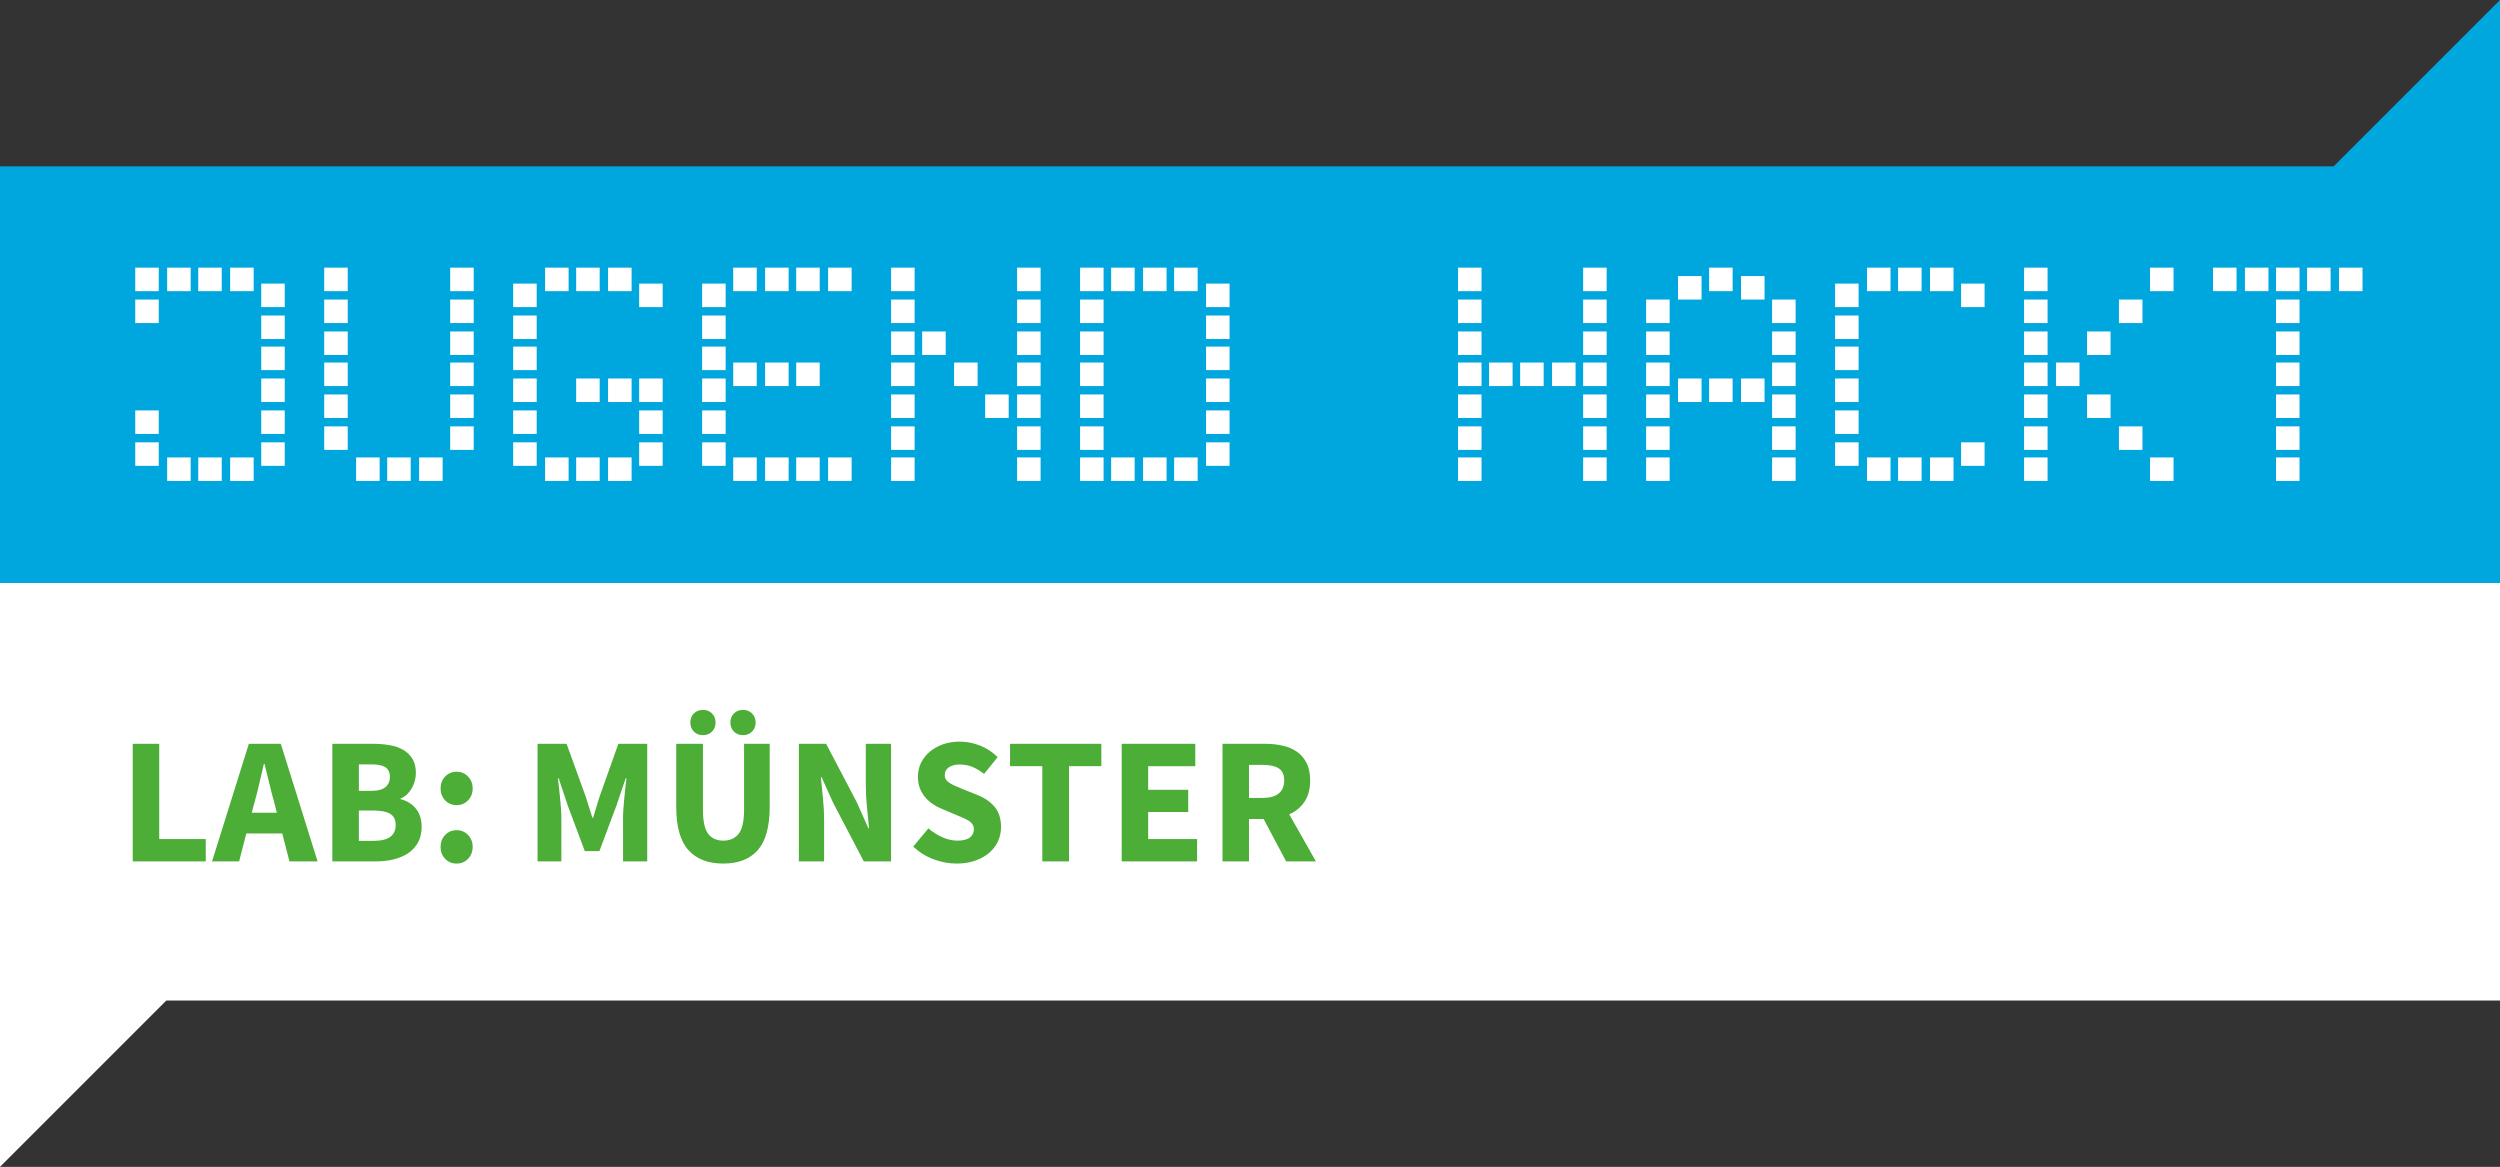 <svg version="1.1" xmlns="http://www.w3.org/2000/svg" xmlns:xlink="http://www.w3.org/1999/xlink" width="576" height="268.839" viewBox="744,247.581,576,268.839"><rect x="744" y="247.581" width="576" height="268.839" fill="#333333" stroke="none"/><g fill="none" fill-rule="nonzero" stroke="none" stroke-width="1" stroke-linecap="butt" stroke-linejoin="miter" stroke-miterlimit="10" stroke-dasharray="" stroke-dashoffset="0" font-family="none" font-weight="none" font-size="none" text-anchor="none" style="mix-blend-mode: normal"><g id="Layer_1"><path d="M744,381.903v134.516l38.323,-38.323h537.677v-96.194z" fill="#ffffff"/><path d="M1320,381.903v-134.323l-38.323,38.323h-537.677v96z" fill="#00a6de"/><g fill="#ffffff"><rect x="400.6" y="180.617" transform="scale(1.935,1.935)" width="2.8" height="2.8"/><rect x="400.6" y="176.817" transform="scale(1.935,1.935)" width="2.8" height="2.8"/><rect x="400.6" y="163.617" transform="scale(1.935,1.935)" width="2.8" height="2.8"/><rect x="400.6" y="159.817" transform="scale(1.935,1.935)" width="2.8" height="2.8"/><rect x="404.4" y="182.417" transform="scale(1.935,1.935)" width="2.8" height="2.8"/><rect x="404.4" y="159.817" transform="scale(1.935,1.935)" width="2.8" height="2.8"/><rect x="408.1" y="182.417" transform="scale(1.935,1.935)" width="2.8" height="2.8"/><rect x="408.1" y="159.817" transform="scale(1.935,1.935)" width="2.8" height="2.8"/><rect x="411.9" y="182.417" transform="scale(1.935,1.935)" width="2.8" height="2.8"/><rect x="411.9" y="159.817" transform="scale(1.935,1.935)" width="2.8" height="2.8"/><rect x="415.6" y="180.617" transform="scale(1.935,1.935)" width="2.8" height="2.8"/><rect x="415.6" y="176.817" transform="scale(1.935,1.935)" width="2.8" height="2.8"/><rect x="415.6" y="173.017" transform="scale(1.935,1.935)" width="2.8" height="2.8"/><rect x="415.6" y="169.217" transform="scale(1.935,1.935)" width="2.8" height="2.8"/><rect x="415.6" y="165.517" transform="scale(1.935,1.935)" width="2.8" height="2.8"/><rect x="415.6" y="161.717" transform="scale(1.935,1.935)" width="2.8" height="2.8"/><rect x="423.1" y="178.717" transform="scale(1.935,1.935)" width="2.8" height="2.8"/><rect x="423.1" y="174.917" transform="scale(1.935,1.935)" width="2.8" height="2.8"/><rect x="423.1" y="171.117" transform="scale(1.935,1.935)" width="2.8" height="2.8"/><rect x="423.1" y="167.417" transform="scale(1.935,1.935)" width="2.8" height="2.8"/><rect x="423.1" y="163.617" transform="scale(1.935,1.935)" width="2.8" height="2.8"/><rect x="423.1" y="159.817" transform="scale(1.935,1.935)" width="2.8" height="2.8"/><rect x="426.9" y="182.417" transform="scale(1.935,1.935)" width="2.8" height="2.8"/><rect x="430.6" y="182.417" transform="scale(1.935,1.935)" width="2.8" height="2.8"/><rect x="434.4" y="182.417" transform="scale(1.935,1.935)" width="2.8" height="2.8"/><rect x="438.1" y="178.717" transform="scale(1.935,1.935)" width="2.8" height="2.8"/><rect x="438.1" y="174.917" transform="scale(1.935,1.935)" width="2.8" height="2.8"/><rect x="438.1" y="171.117" transform="scale(1.935,1.935)" width="2.8" height="2.8"/><rect x="438.1" y="167.417" transform="scale(1.935,1.935)" width="2.8" height="2.8"/><rect x="438.1" y="163.617" transform="scale(1.935,1.935)" width="2.8" height="2.8"/><rect x="438.1" y="159.817" transform="scale(1.935,1.935)" width="2.8" height="2.8"/><rect x="445.6" y="180.617" transform="scale(1.935,1.935)" width="2.8" height="2.8"/><rect x="445.6" y="176.817" transform="scale(1.935,1.935)" width="2.8" height="2.8"/><rect x="445.6" y="173.017" transform="scale(1.935,1.935)" width="2.8" height="2.8"/><rect x="445.6" y="169.217" transform="scale(1.935,1.935)" width="2.8" height="2.8"/><rect x="445.6" y="165.517" transform="scale(1.935,1.935)" width="2.8" height="2.8"/><rect x="445.6" y="161.717" transform="scale(1.935,1.935)" width="2.8" height="2.8"/><rect x="449.4" y="182.417" transform="scale(1.935,1.935)" width="2.8" height="2.8"/><rect x="449.4" y="159.817" transform="scale(1.935,1.935)" width="2.8" height="2.8"/><rect x="453.1" y="182.417" transform="scale(1.935,1.935)" width="2.8" height="2.8"/><rect x="453.1" y="173.017" transform="scale(1.935,1.935)" width="2.8" height="2.8"/><rect x="453.1" y="159.817" transform="scale(1.935,1.935)" width="2.8" height="2.8"/><rect x="456.9" y="182.417" transform="scale(1.935,1.935)" width="2.8" height="2.8"/><rect x="456.9" y="173.017" transform="scale(1.935,1.935)" width="2.8" height="2.8"/><rect x="456.9" y="159.817" transform="scale(1.935,1.935)" width="2.8" height="2.8"/><rect x="460.6" y="180.617" transform="scale(1.935,1.935)" width="2.8" height="2.8"/><rect x="460.6" y="176.817" transform="scale(1.935,1.935)" width="2.8" height="2.8"/><rect x="460.6" y="173.017" transform="scale(1.935,1.935)" width="2.8" height="2.8"/><rect x="460.6" y="161.717" transform="scale(1.935,1.935)" width="2.8" height="2.8"/><rect x="468.1" y="180.617" transform="scale(1.935,1.935)" width="2.8" height="2.8"/><rect x="468.1" y="176.817" transform="scale(1.935,1.935)" width="2.8" height="2.8"/><rect x="468.1" y="173.017" transform="scale(1.935,1.935)" width="2.8" height="2.8"/><rect x="468.1" y="169.217" transform="scale(1.935,1.935)" width="2.8" height="2.8"/><rect x="468.1" y="165.517" transform="scale(1.935,1.935)" width="2.8" height="2.8"/><rect x="468.1" y="161.717" transform="scale(1.935,1.935)" width="2.8" height="2.8"/><rect x="471.8" y="182.417" transform="scale(1.935,1.935)" width="2.8" height="2.8"/><rect x="471.8" y="171.117" transform="scale(1.935,1.935)" width="2.8" height="2.8"/><rect x="471.8" y="159.817" transform="scale(1.935,1.935)" width="2.8" height="2.8"/><rect x="475.6" y="182.417" transform="scale(1.935,1.935)" width="2.8" height="2.8"/><rect x="475.6" y="171.117" transform="scale(1.935,1.935)" width="2.8" height="2.8"/><rect x="475.6" y="159.817" transform="scale(1.935,1.935)" width="2.8" height="2.8"/><rect x="479.3" y="182.417" transform="scale(1.935,1.935)" width="2.8" height="2.8"/><rect x="479.3" y="171.117" transform="scale(1.935,1.935)" width="2.8" height="2.8"/><rect x="479.3" y="159.817" transform="scale(1.935,1.935)" width="2.8" height="2.8"/><rect x="483.1" y="182.417" transform="scale(1.935,1.935)" width="2.8" height="2.8"/><rect x="483.1" y="159.817" transform="scale(1.935,1.935)" width="2.8" height="2.8"/><rect x="490.6" y="182.417" transform="scale(1.935,1.935)" width="2.8" height="2.8"/><rect x="490.6" y="178.717" transform="scale(1.935,1.935)" width="2.8" height="2.8"/><rect x="490.6" y="174.917" transform="scale(1.935,1.935)" width="2.8" height="2.8"/><rect x="490.6" y="171.117" transform="scale(1.935,1.935)" width="2.8" height="2.8"/><rect x="490.6" y="167.417" transform="scale(1.935,1.935)" width="2.8" height="2.8"/><rect x="490.6" y="163.617" transform="scale(1.935,1.935)" width="2.8" height="2.8"/><rect x="490.6" y="159.817" transform="scale(1.935,1.935)" width="2.8" height="2.8"/><rect x="494.3" y="167.417" transform="scale(1.935,1.935)" width="2.8" height="2.8"/><rect x="498.1" y="171.117" transform="scale(1.935,1.935)" width="2.8" height="2.8"/><rect x="501.8" y="174.917" transform="scale(1.935,1.935)" width="2.8" height="2.8"/><rect x="505.6" y="182.417" transform="scale(1.935,1.935)" width="2.8" height="2.8"/><rect x="505.6" y="178.717" transform="scale(1.935,1.935)" width="2.8" height="2.8"/><rect x="505.6" y="174.917" transform="scale(1.935,1.935)" width="2.8" height="2.8"/><rect x="505.6" y="171.117" transform="scale(1.935,1.935)" width="2.8" height="2.8"/><rect x="505.6" y="167.417" transform="scale(1.935,1.935)" width="2.8" height="2.8"/><rect x="505.6" y="163.617" transform="scale(1.935,1.935)" width="2.8" height="2.8"/><rect x="505.6" y="159.817" transform="scale(1.935,1.935)" width="2.8" height="2.8"/><rect x="513.1" y="182.417" transform="scale(1.935,1.935)" width="2.8" height="2.8"/><rect x="513.1" y="178.717" transform="scale(1.935,1.935)" width="2.8" height="2.8"/><rect x="513.1" y="174.917" transform="scale(1.935,1.935)" width="2.8" height="2.8"/><rect x="513.1" y="171.117" transform="scale(1.935,1.935)" width="2.8" height="2.8"/><rect x="513.1" y="167.417" transform="scale(1.935,1.935)" width="2.8" height="2.8"/><rect x="513.1" y="163.617" transform="scale(1.935,1.935)" width="2.8" height="2.8"/><rect x="513.1" y="159.817" transform="scale(1.935,1.935)" width="2.8" height="2.8"/><rect x="516.8" y="182.417" transform="scale(1.935,1.935)" width="2.8" height="2.8"/><rect x="516.8" y="159.817" transform="scale(1.935,1.935)" width="2.8" height="2.8"/><rect x="520.6" y="182.417" transform="scale(1.935,1.935)" width="2.8" height="2.8"/><rect x="520.6" y="159.817" transform="scale(1.935,1.935)" width="2.8" height="2.8"/><rect x="524.3" y="182.417" transform="scale(1.935,1.935)" width="2.8" height="2.8"/><rect x="524.3" y="159.817" transform="scale(1.935,1.935)" width="2.8" height="2.8"/><rect x="528.1" y="180.617" transform="scale(1.935,1.935)" width="2.8" height="2.8"/><rect x="528.1" y="176.817" transform="scale(1.935,1.935)" width="2.8" height="2.8"/><rect x="528.1" y="173.017" transform="scale(1.935,1.935)" width="2.8" height="2.8"/><rect x="528.1" y="169.217" transform="scale(1.935,1.935)" width="2.8" height="2.8"/><rect x="528.1" y="165.517" transform="scale(1.935,1.935)" width="2.8" height="2.8"/><rect x="528.1" y="161.717" transform="scale(1.935,1.935)" width="2.8" height="2.8"/><rect x="558.1" y="182.417" transform="scale(1.935,1.935)" width="2.8" height="2.8"/><rect x="558.1" y="178.717" transform="scale(1.935,1.935)" width="2.8" height="2.8"/><rect x="558.1" y="174.917" transform="scale(1.935,1.935)" width="2.8" height="2.8"/><rect x="558.1" y="171.117" transform="scale(1.935,1.935)" width="2.8" height="2.8"/><rect x="558.1" y="167.417" transform="scale(1.935,1.935)" width="2.8" height="2.8"/><rect x="558.1" y="163.617" transform="scale(1.935,1.935)" width="2.8" height="2.8"/><rect x="558.1" y="159.817" transform="scale(1.935,1.935)" width="2.8" height="2.8"/><rect x="561.8" y="171.117" transform="scale(1.935,1.935)" width="2.8" height="2.8"/><rect x="565.5" y="171.117" transform="scale(1.935,1.935)" width="2.8" height="2.8"/><rect x="569.3" y="171.117" transform="scale(1.935,1.935)" width="2.8" height="2.8"/><rect x="573" y="182.417" transform="scale(1.935,1.935)" width="2.8" height="2.8"/><rect x="573" y="178.717" transform="scale(1.935,1.935)" width="2.8" height="2.8"/><rect x="573" y="174.917" transform="scale(1.935,1.935)" width="2.8" height="2.8"/><rect x="573" y="171.117" transform="scale(1.935,1.935)" width="2.8" height="2.8"/><rect x="573" y="167.417" transform="scale(1.935,1.935)" width="2.8" height="2.8"/><rect x="573" y="163.617" transform="scale(1.935,1.935)" width="2.8" height="2.8"/><rect x="573" y="159.817" transform="scale(1.935,1.935)" width="2.8" height="2.8"/><rect x="580.5" y="182.417" transform="scale(1.935,1.935)" width="2.8" height="2.8"/><rect x="580.5" y="178.717" transform="scale(1.935,1.935)" width="2.8" height="2.8"/><rect x="580.5" y="174.917" transform="scale(1.935,1.935)" width="2.8" height="2.8"/><rect x="580.5" y="171.117" transform="scale(1.935,1.935)" width="2.8" height="2.8"/><rect x="580.5" y="167.417" transform="scale(1.935,1.935)" width="2.8" height="2.8"/><rect x="580.5" y="163.617" transform="scale(1.935,1.935)" width="2.8" height="2.8"/><rect x="584.3" y="173.017" transform="scale(1.935,1.935)" width="2.8" height="2.8"/><rect x="584.3" y="160.817" transform="scale(1.935,1.935)" width="2.8" height="2.8"/><rect x="588" y="173.017" transform="scale(1.935,1.935)" width="2.8" height="2.8"/><rect x="588" y="159.817" transform="scale(1.935,1.935)" width="2.8" height="2.8"/><rect x="591.8" y="173.017" transform="scale(1.935,1.935)" width="2.8" height="2.8"/><rect x="591.8" y="160.817" transform="scale(1.935,1.935)" width="2.8" height="2.8"/><rect x="595.5" y="182.417" transform="scale(1.935,1.935)" width="2.8" height="2.8"/><rect x="595.5" y="178.717" transform="scale(1.935,1.935)" width="2.8" height="2.8"/><rect x="595.5" y="174.917" transform="scale(1.935,1.935)" width="2.8" height="2.8"/><rect x="595.5" y="171.117" transform="scale(1.935,1.935)" width="2.8" height="2.8"/><rect x="595.5" y="167.417" transform="scale(1.935,1.935)" width="2.8" height="2.8"/><rect x="595.5" y="163.617" transform="scale(1.935,1.935)" width="2.8" height="2.8"/><rect x="603" y="180.617" transform="scale(1.935,1.935)" width="2.8" height="2.8"/><rect x="603" y="176.817" transform="scale(1.935,1.935)" width="2.8" height="2.8"/><rect x="603" y="173.017" transform="scale(1.935,1.935)" width="2.8" height="2.8"/><rect x="603" y="169.217" transform="scale(1.935,1.935)" width="2.8" height="2.8"/><rect x="603" y="165.517" transform="scale(1.935,1.935)" width="2.8" height="2.8"/><rect x="603" y="161.717" transform="scale(1.935,1.935)" width="2.8" height="2.8"/><rect x="606.8" y="182.417" transform="scale(1.935,1.935)" width="2.8" height="2.8"/><rect x="606.8" y="159.817" transform="scale(1.935,1.935)" width="2.8" height="2.8"/><rect x="610.5" y="182.417" transform="scale(1.935,1.935)" width="2.8" height="2.8"/><rect x="610.5" y="159.817" transform="scale(1.935,1.935)" width="2.8" height="2.8"/><rect x="614.3" y="182.417" transform="scale(1.935,1.935)" width="2.8" height="2.8"/><rect x="614.3" y="159.817" transform="scale(1.935,1.935)" width="2.8" height="2.8"/><rect x="618" y="180.617" transform="scale(1.935,1.935)" width="2.8" height="2.8"/><rect x="618" y="161.717" transform="scale(1.935,1.935)" width="2.8" height="2.8"/><rect x="625.5" y="182.417" transform="scale(1.935,1.935)" width="2.8" height="2.8"/><rect x="625.5" y="178.717" transform="scale(1.935,1.935)" width="2.8" height="2.8"/><rect x="625.5" y="174.917" transform="scale(1.935,1.935)" width="2.8" height="2.8"/><rect x="625.5" y="171.117" transform="scale(1.935,1.935)" width="2.8" height="2.8"/><rect x="625.5" y="167.417" transform="scale(1.935,1.935)" width="2.8" height="2.8"/><rect x="625.5" y="163.617" transform="scale(1.935,1.935)" width="2.8" height="2.8"/><rect x="625.5" y="159.817" transform="scale(1.935,1.935)" width="2.8" height="2.8"/><rect x="629.3" y="171.117" transform="scale(1.935,1.935)" width="2.8" height="2.8"/><rect x="633" y="174.917" transform="scale(1.935,1.935)" width="2.8" height="2.8"/><rect x="633" y="167.417" transform="scale(1.935,1.935)" width="2.8" height="2.8"/><rect x="636.8" y="178.717" transform="scale(1.935,1.935)" width="2.8" height="2.8"/><rect x="636.8" y="163.617" transform="scale(1.935,1.935)" width="2.8" height="2.8"/><rect x="640.5" y="182.417" transform="scale(1.935,1.935)" width="2.8" height="2.8"/><rect x="640.5" y="159.817" transform="scale(1.935,1.935)" width="2.8" height="2.8"/><rect x="648" y="159.817" transform="scale(1.935,1.935)" width="2.8" height="2.8"/><rect x="651.8" y="159.817" transform="scale(1.935,1.935)" width="2.8" height="2.8"/><rect x="655.5" y="182.417" transform="scale(1.935,1.935)" width="2.8" height="2.8"/><rect x="655.5" y="178.717" transform="scale(1.935,1.935)" width="2.8" height="2.8"/><rect x="655.5" y="174.917" transform="scale(1.935,1.935)" width="2.8" height="2.8"/><rect x="655.5" y="171.117" transform="scale(1.935,1.935)" width="2.8" height="2.8"/><rect x="655.5" y="167.417" transform="scale(1.935,1.935)" width="2.8" height="2.8"/><rect x="655.5" y="163.617" transform="scale(1.935,1.935)" width="2.8" height="2.8"/><rect x="655.5" y="159.817" transform="scale(1.935,1.935)" width="2.8" height="2.8"/><rect x="659.2" y="159.817" transform="scale(1.935,1.935)" width="2.8" height="2.8"/><rect x="663" y="159.817" transform="scale(1.935,1.935)" width="2.8" height="2.8"/></g></g><g fill="#4cad37"><path d="M791.408,446.05h-16.827v-27.097h6.105v21.943h10.722z"/><path d="M802.665,432.335v0l-0.665,2.494h5.781l-0.628,-2.494c-0.388,-1.361 -0.76,-2.801 -1.117,-4.322c-0.363,-1.527 -0.723,-2.995 -1.081,-4.405v0h-0.166c-0.332,1.441 -0.674,2.915 -1.025,4.424c-0.345,1.508 -0.711,2.943 -1.099,4.304zM799.091,446.05h-6.234l8.478,-27.097h7.361l8.478,27.097h-6.483l-1.662,-6.446h-8.275z"/><path d="M830.629,446.05h-10.057v-27.097h9.272c1.41,0 2.718,0.105 3.925,0.314c1.207,0.203 2.26,0.57 3.159,1.099c0.899,0.523 1.604,1.216 2.115,2.078c0.517,0.856 0.776,1.936 0.776,3.242v0c0,0.61 -0.083,1.219 -0.249,1.829c-0.166,0.61 -0.403,1.176 -0.711,1.699c-0.302,0.529 -0.668,1.001 -1.099,1.413c-0.431,0.419 -0.924,0.723 -1.478,0.914v0v0.166c0.696,0.166 1.333,0.425 1.912,0.776c0.585,0.345 1.099,0.779 1.542,1.302c0.443,0.529 0.788,1.148 1.034,1.856c0.252,0.702 0.379,1.512 0.379,2.429v0c0,1.385 -0.271,2.577 -0.813,3.574c-0.542,0.997 -1.29,1.822 -2.244,2.475c-0.954,0.646 -2.069,1.13 -3.343,1.45c-1.274,0.32 -2.647,0.48 -4.119,0.48zM826.685,423.691v6.105h2.863c1.496,0 2.583,-0.289 3.26,-0.868c0.683,-0.585 1.025,-1.361 1.025,-2.327v0c0,-1.053 -0.348,-1.801 -1.044,-2.244c-0.69,-0.443 -1.755,-0.665 -3.195,-0.665v0zM826.685,434.33v6.982h3.445c3.356,0 5.033,-1.219 5.033,-3.657v0c0,-1.194 -0.416,-2.047 -1.247,-2.558c-0.831,-0.511 -2.093,-0.767 -3.787,-0.767v0z"/><path d="M849.2,433.083v0c-1.053,0 -1.933,-0.366 -2.641,-1.099c-0.702,-0.739 -1.053,-1.647 -1.053,-2.724v0c0,-1.108 0.351,-2.029 1.053,-2.761c0.708,-0.739 1.589,-1.108 2.641,-1.108v0c1.053,0 1.933,0.369 2.641,1.108c0.708,0.733 1.062,1.653 1.062,2.761v0c0,1.077 -0.354,1.986 -1.062,2.724c-0.708,0.733 -1.589,1.099 -2.641,1.099zM849.2,446.548v0c-1.053,0 -1.933,-0.366 -2.641,-1.099c-0.702,-0.739 -1.053,-1.647 -1.053,-2.724v0c0,-1.108 0.351,-2.029 1.053,-2.761c0.708,-0.739 1.589,-1.108 2.641,-1.108v0c1.053,0 1.933,0.369 2.641,1.108c0.708,0.733 1.062,1.653 1.062,2.761v0c0,1.077 -0.354,1.986 -1.062,2.724c-0.708,0.733 -1.589,1.099 -2.641,1.099z"/><path d=""/><path d="M873.34,446.05h-5.486v-27.097h6.686l4.368,12.052c0.277,0.8 0.539,1.625 0.785,2.475c0.252,0.844 0.517,1.681 0.794,2.512v0h0.166c0.277,-0.831 0.533,-1.669 0.767,-2.512c0.234,-0.85 0.489,-1.675 0.767,-2.475v0l4.285,-12.052h6.65v27.097h-5.569v-9.937c0,-0.665 0.028,-1.398 0.083,-2.198c0.055,-0.807 0.123,-1.616 0.203,-2.429c0.086,-0.819 0.169,-1.622 0.249,-2.41c0.086,-0.794 0.169,-1.524 0.249,-2.189v0h-0.166l-2.198,6.446l-3.87,10.344h-3.362l-3.87,-10.344l-2.161,-6.446h-0.166c0.086,0.665 0.169,1.395 0.249,2.189c0.086,0.788 0.169,1.592 0.249,2.41c0.086,0.813 0.157,1.622 0.212,2.429c0.055,0.8 0.083,1.533 0.083,2.198v0z"/><path d="M910.65,446.548v0c-3.516,0 -6.203,-1.041 -8.063,-3.122c-1.853,-2.075 -2.78,-5.384 -2.78,-9.928v0v-14.546h6.151v15.165c0,2.66 0.4,4.516 1.201,5.569c0.807,1.053 1.97,1.579 3.491,1.579v0c1.527,0 2.706,-0.526 3.537,-1.579c0.831,-1.053 1.247,-2.909 1.247,-5.569v0v-15.165h5.901v14.546c0,4.544 -0.908,7.853 -2.724,9.928c-1.816,2.081 -4.47,3.122 -7.961,3.122zM905.958,416.958v0c-0.862,0 -1.564,-0.277 -2.106,-0.831c-0.536,-0.554 -0.803,-1.247 -0.803,-2.078v0c0,-0.831 0.268,-1.524 0.803,-2.078c0.542,-0.554 1.244,-0.831 2.106,-0.831v0c0.856,0 1.555,0.277 2.096,0.831c0.542,0.554 0.813,1.247 0.813,2.078v0c0,0.831 -0.271,1.524 -0.813,2.078c-0.542,0.554 -1.241,0.831 -2.096,0.831zM915.185,416.958v0c-0.862,0 -1.564,-0.277 -2.106,-0.831c-0.536,-0.554 -0.803,-1.247 -0.803,-2.078v0c0,-0.831 0.268,-1.524 0.803,-2.078c0.542,-0.554 1.244,-0.831 2.106,-0.831v0c0.856,0 1.555,0.277 2.096,0.831c0.542,0.554 0.813,1.247 0.813,2.078v0c0,0.831 -0.271,1.524 -0.813,2.078c-0.542,0.554 -1.241,0.831 -2.096,0.831z"/><path d="M933.876,446.05h-5.818v-27.097h6.28l7.065,13.465l2.66,5.985h0.166c-0.142,-1.441 -0.302,-3.048 -0.48,-4.821c-0.179,-1.773 -0.268,-3.463 -0.268,-5.07v0v-9.559h5.818v27.097h-6.28l-7.065,-13.511l-2.66,-5.901h-0.166c0.142,1.496 0.302,3.103 0.48,4.821c0.179,1.718 0.268,3.38 0.268,4.987v0z"/><path d="M964.417,446.548v0c-1.773,0 -3.54,-0.326 -5.301,-0.979c-1.755,-0.653 -3.325,-1.629 -4.71,-2.928v0l3.491,-4.202c0.967,0.831 2.038,1.512 3.214,2.041c1.182,0.523 2.34,0.785 3.473,0.785v0c1.274,0 2.223,-0.234 2.845,-0.702c0.628,-0.474 0.942,-1.111 0.942,-1.912v0c0,-0.419 -0.092,-0.779 -0.277,-1.081c-0.179,-0.308 -0.44,-0.579 -0.785,-0.813c-0.345,-0.234 -0.76,-0.456 -1.247,-0.665c-0.486,-0.209 -1.019,-0.437 -1.598,-0.683v0l-3.537,-1.496c-0.69,-0.277 -1.361,-0.637 -2.013,-1.081c-0.653,-0.443 -1.234,-0.964 -1.746,-1.561c-0.511,-0.597 -0.92,-1.29 -1.228,-2.078c-0.302,-0.788 -0.453,-1.681 -0.453,-2.678v0c0,-1.108 0.234,-2.155 0.702,-3.14c0.474,-0.985 1.139,-1.844 1.995,-2.577c0.862,-0.733 1.881,-1.308 3.057,-1.727c1.176,-0.413 2.472,-0.619 3.888,-0.619v0c1.576,0 3.134,0.305 4.673,0.914c1.539,0.61 2.891,1.496 4.054,2.66v0l-3.122,3.86c-0.887,-0.69 -1.773,-1.222 -2.66,-1.598c-0.887,-0.376 -1.869,-0.563 -2.946,-0.563v0c-1.053,0 -1.893,0.215 -2.521,0.646c-0.622,0.431 -0.933,1.034 -0.933,1.81v0c0,0.413 0.105,0.767 0.314,1.062c0.209,0.289 0.499,0.551 0.868,0.785c0.376,0.234 0.813,0.456 1.311,0.665c0.499,0.209 1.041,0.437 1.625,0.683v0l3.491,1.413c1.662,0.665 2.971,1.579 3.925,2.743c0.954,1.164 1.431,2.703 1.431,4.618v0c0,1.133 -0.228,2.207 -0.683,3.223c-0.456,1.01 -1.121,1.896 -1.995,2.66c-0.874,0.757 -1.949,1.367 -3.223,1.829c-1.274,0.456 -2.715,0.683 -4.322,0.683z"/><path d="M990.303,446.05h-6.151v-21.943h-7.435v-5.153h21.029v5.153h-7.444z"/><path d="M1019.809,446.05h-17.372v-27.097h16.956v5.153h-10.852v5.44h9.226v5.116h-9.226v6.234h11.267z"/><path d="M1031.768,446.05h-6.105v-27.097h9.762c1.441,0 2.792,0.139 4.054,0.416c1.262,0.277 2.364,0.742 3.306,1.395c0.942,0.646 1.69,1.512 2.244,2.595c0.554,1.077 0.831,2.42 0.831,4.027v0c0,1.995 -0.437,3.639 -1.311,4.932c-0.874,1.287 -2.044,2.247 -3.509,2.881v0l6.151,10.852h-6.862l-5.19,-9.771h-3.371zM1031.768,423.811v7.61h3.159c1.607,0 2.832,-0.339 3.676,-1.016c0.85,-0.683 1.274,-1.69 1.274,-3.02v0c0,-1.33 -0.425,-2.257 -1.274,-2.78c-0.844,-0.529 -2.069,-0.794 -3.676,-0.794v0z"/></g></g></svg>